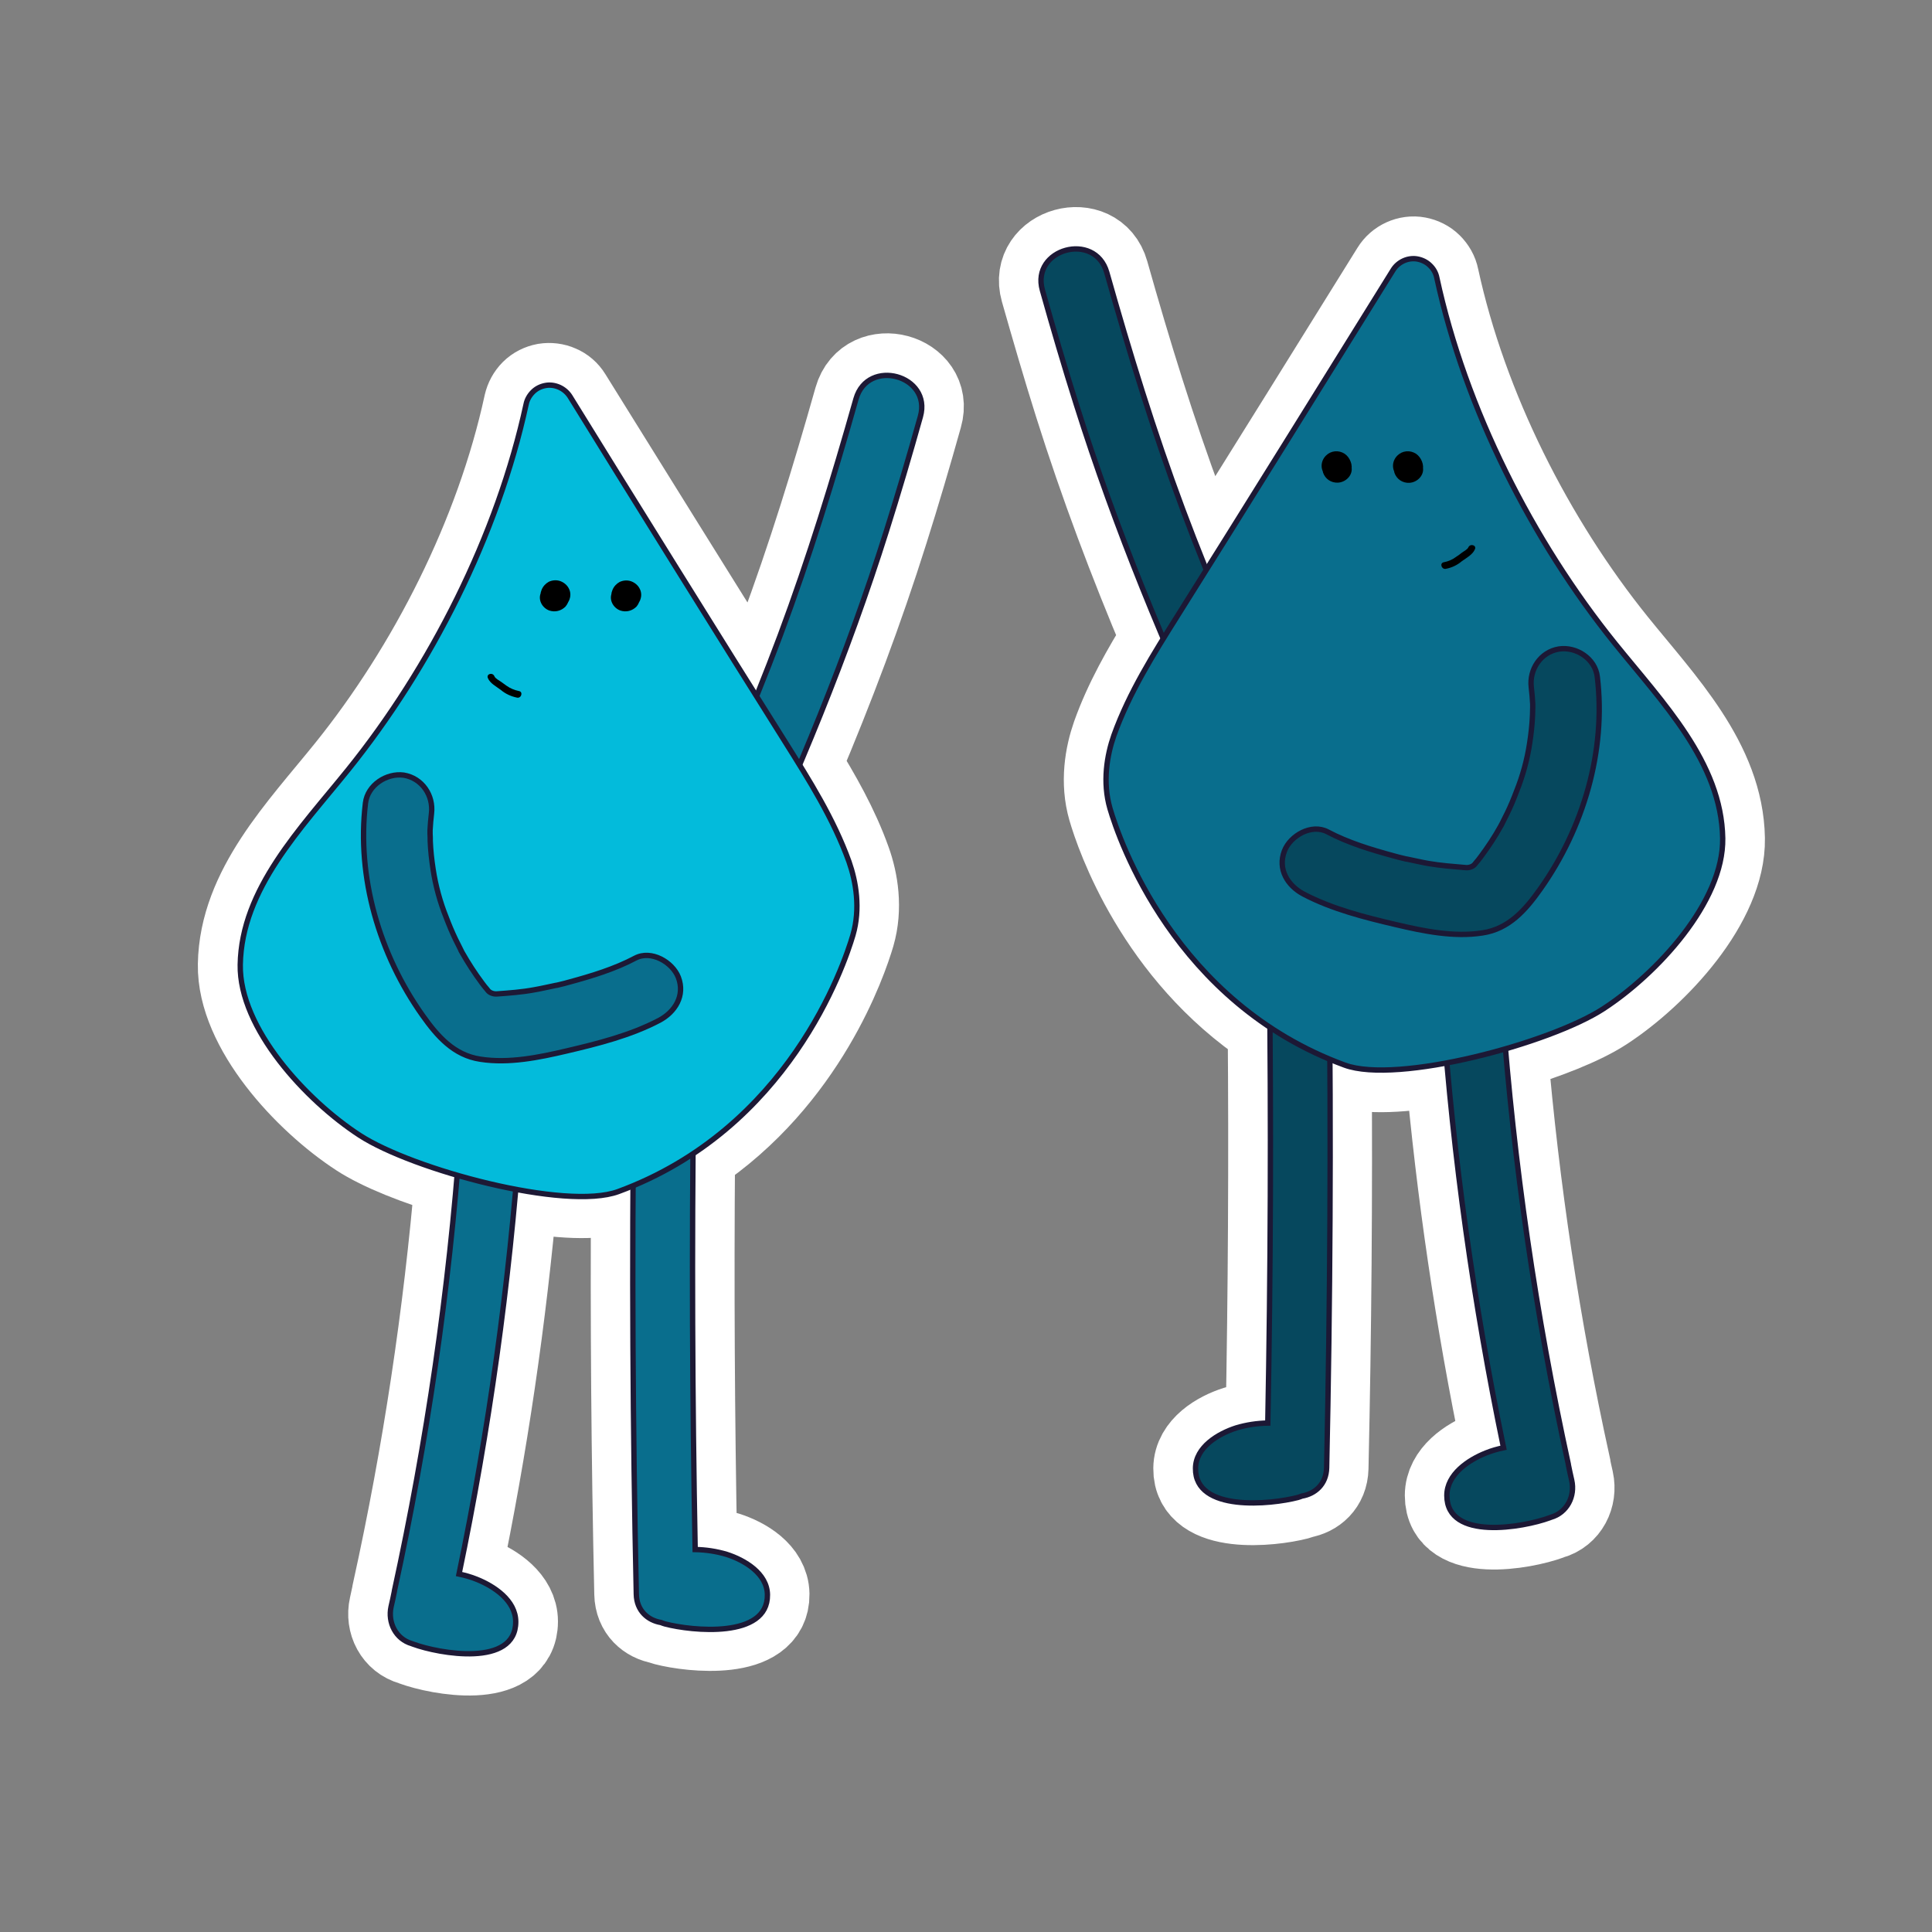 <?xml version="1.0" encoding="utf-8"?>
<!-- Generator: Adobe Illustrator 25.4.1, SVG Export Plug-In . SVG Version: 6.00 Build 0)  -->
<svg version="1.1" id="Layer_1" xmlns="http://www.w3.org/2000/svg" xmlns:xlink="http://www.w3.org/1999/xlink" x="0px" y="0px"
	 viewBox="0 0 1080 1080" style="enable-background:new 0 0 1080 1080;" xml:space="preserve">
<rect x="0" y="0" width="1080" height="1080" fill="#808080" stroke="none"/>
<style type="text/css">
	.st0{clip-path:url(#SVGID_00000057140784354422838260000012498971938976226443_);}
	.st1{fill:#FFFFFF;stroke:#FFFFFF;stroke-width:47;stroke-miterlimit:10;}
	.st2{fill:#096E8D;stroke:#1D1935;stroke-width:3;stroke-miterlimit:10;}
	.st3{fill:#03BBDB;stroke:#1D1935;stroke-width:3;stroke-miterlimit:10;}
	.st4{fill:#06485E;stroke:#1C1835;stroke-width:3;stroke-miterlimit:10;}
	.st5{fill:#096E8D;stroke:#1C1835;stroke-width:3;stroke-miterlimit:10;}
</style>
<g>
	<defs>
		<rect id="SVGID_1_" width="1080" height="1080"/>
	</defs>
	<clipPath id="SVGID_00000044875601033552844990000014136459833232311459_">
		<use xlink:href="#SVGID_1_"  style="overflow:visible;"/>
	</clipPath>
	<g style="clip-path:url(#SVGID_00000044875601033552844990000014136459833232311459_);">
		<path class="st1" d="M478.5,223c-12.6,44.6-26.2,88.9-42.4,132.3c-4.3,11.6-8.7,22.8-13.2,33.9c-33.2-53-79.2-127-104.5-167.7
			c-1.4-2.3-3.5-4.1-5.9-5.1c-2.4-1.1-5.2-1.4-7.8-1c-2.6,0.5-5.1,1.7-7,3.6c-1.9,1.9-3.2,4.3-3.8,6.9
			c-15.9,73.4-53.5,147.2-99.5,204.3c-26.6,33-59.6,66.6-60.3,109c-0.6,35.5,36.9,75.9,66.7,95.3c11.8,7.7,32.4,16,54.8,22.4
			c-6.6,78.1-18.3,155.7-35.1,232.2c0,0.1,0,0.2,0,0.2c-0.6,2.9-1.3,5.9-1.9,8.8c-2,8.8,2.6,18,11.7,20.5c0.3,0.1,0.5,0.2,0.8,0.3
			c14.4,5.3,57.3,13.1,57.3-12.5c0-11.9-12.1-19.9-21.9-23.8c-3.2-1.2-6.4-2.2-9.8-2.9c14.8-71,25.3-142.8,31.7-215.1
			c23.4,4.4,45,5.7,57.1,1.2c2.8-1,5.6-2.1,8.4-3.3c-0.5,76.2,0.1,152.3,1.8,228.4c0.2,9.3,6.6,14.6,13.8,15.8
			c0.7,0.3,1.5,0.6,2.3,0.8c14.9,3.9,57.6,8.3,57.2-16.3c-0.2-12-12.8-19.4-22.8-22.6c-5.7-1.7-11.6-2.6-17.6-2.7
			c-1.4-73.8-1.8-147.5-1.2-221.3c62.7-41.7,85.1-107.6,89.4-122.2c4.3-14.8,1.8-29.9-2.2-41c-6.8-19.1-16.9-36.8-27.6-54.1
			c18.1-42.8,34.5-86.2,48.5-130.7c6.7-21.2,13-42.6,19-64C521.1,209.8,485.1,199.9,478.5,223z"/>
		<path class="st1" d="M902.8,359.5c-46-57.1-83.6-130.9-99.5-204.3c-0.5-2.6-1.9-5-3.8-6.9c-1.9-1.9-4.4-3.1-7-3.6
			c-2.6-0.5-5.4-0.1-7.8,1c-2.4,1.1-4.5,2.9-5.9,5.2c-25.3,40.8-71.3,114.7-104.5,167.7c-4.5-11.1-8.9-22.4-13.2-33.9
			c-16.2-43.4-29.8-87.7-42.4-132.3c-6.5-23.1-42.6-13.2-36,9.9c6.1,21.4,12.3,42.8,19,64c14,44.4,30.4,87.9,48.5,130.7
			c-10.7,17.3-20.8,35-27.6,54.1c-3.9,11.1-6.5,26.2-2.2,41c4.2,14.5,26.6,80.5,89.4,122.2c0.6,73.8,0.2,147.5-1.2,221.3
			c-6,0.1-11.9,1-17.6,2.7c-10,3.2-22.7,10.7-22.8,22.6c-0.3,24.6,42.3,20.2,57.2,16.3c0.8-0.2,1.5-0.5,2.3-0.8
			c7.2-1.2,13.6-6.5,13.8-15.8c1.7-76.1,2.3-152.3,1.8-228.4c2.7,1.1,5.5,2.2,8.4,3.3c12.1,4.4,33.8,3.1,57.1-1.3
			c6.4,72.3,17,144.1,31.7,215.1c-3.3,0.7-6.6,1.6-9.8,2.9c-9.8,3.9-21.9,11.9-21.9,23.8c0,25.5,42.9,17.8,57.3,12.5
			c0.3-0.1,0.5-0.2,0.8-0.3c9.1-2.5,13.6-11.8,11.7-20.5c-0.7-2.9-1.3-5.9-1.9-8.8c0-0.1,0-0.2,0-0.2
			c-16.8-76.6-28.5-154.1-35.1-232.2c22.4-6.5,43-14.7,54.8-22.4c29.8-19.4,67.3-59.8,66.7-95.3
			C962.4,426.1,929.4,392.5,902.8,359.5z"/>
		<path class="st2" d="M387.7,613.1c-1,84.4-0.7,168.7,0.9,253.1c6,0.1,11.9,1,17.6,2.7c10,3.2,22.7,10.7,22.8,22.6
			c0.3,24.6-42.3,20.2-57.2,16.3c-0.8-0.2-1.5-0.5-2.3-0.8c-7.2-1.2-13.6-6.5-13.8-15.8c-2-92.7-2.5-185.3-1.4-278
			C354.6,591.7,387.9,591.6,387.7,613.1z"/>
		<path class="st2" d="M218.6,898.2c0.7-2.9,1.3-5.8,1.9-8.8c0-0.1,0-0.2,0-0.2c18.2-83.4,30.5-168,36.7-253.1
			c0.7-9,7.2-16.7,16.7-16.7c8.5,0,17.3,7.7,16.7,16.7c-5.9,81.9-17.3,163.4-34,243.8c3.3,0.7,6.6,1.6,9.8,2.9
			c9.8,3.9,21.9,11.9,21.9,23.8c0,25.5-42.9,17.8-57.3,12.5c-0.3-0.1-0.5-0.2-0.8-0.3C221.2,916.2,216.7,907,218.6,898.2z"/>
		<path class="st2" d="M414.9,499.3c30.9-65.9,58.7-132.9,80.6-202.4c6.7-21.2,13-42.6,19-64c6.5-23.1-29.4-33-36-9.9
			c-12.6,44.6-26.2,88.9-42.4,132.3c-16.2,43.4-33.6,82.8-53.4,125.2c-4.3,9.1-2.6,20.1,6.7,25.5
			C397.5,510.7,410.6,508.5,414.9,499.3L414.9,499.3z"/>
		<path class="st3" d="M438.9,414.7c13.5,21.5,27.1,43.1,35.7,67c3.9,11.1,6.5,26.2,2.2,41c-5.1,17.4-36.1,108.5-131.2,143.4
			c-29.4,10.8-114.8-12.1-144.6-31.5s-67.3-59.8-66.7-95.3c0.7-42.4,33.7-76,60.3-109c46-57.1,83.6-130.9,99.5-204.3
			c0.5-2.6,1.9-5,3.8-6.9c1.9-1.9,4.3-3.1,7-3.6c2.6-0.5,5.3-0.1,7.8,1c2.4,1.1,4.5,2.9,5.9,5.1
			C348.1,269.4,406.2,362.8,438.9,414.7z"/>
		<path d="M311.1,333C310.9,332.1,311.1,333.5,311.1,333c0-0.6-0.1,0.8,0,0.1C311.3,332.5,310.8,333.8,311.1,333
			c-0.1,0.4-0.3,0.6,0.1,0.2c-0.4,0.3-0.5,0.4-0.2,0.2c0.3-0.2,0.2-0.1,0,0c-0.4,0.1-0.8,0.1-1.2,0.1c0.5,0,0.4,0.2,0,0l-0.3-0.3
			c0.3,0.3,0.4,0.4,0.1,0.1c-0.2-0.3-0.3-0.6-0.3-1.1s0.3-0.7,0-0.2c0.2-0.4,0.4-0.7,0.7-1.1c0.3-0.5-0.4,0.2,0.1,0
			c0.3-0.1,0.3-0.1-0.1,0l0.6-0.1c0.4,0,0.7,0.1,1.1,0.3c0.4,0.3,0.7,0.6,0.9,1.1c0.1,0.2,0.1,1.3,0.2,0.6c0,0.2-0.1,1,0,0.3
			l-0.2,0.5c0.2-0.3,0.2-0.4,0,0c-0.5,0.5-1.1,0.8-1.8,0.9c-0.7,0.1-1.4-0.1-2-0.5c0.4,0.4,0.1,0.2,0-0.1c0.4,1.1-0.1-0.7,0,0
			c0.1,0.5,0.2-1,0,0c0-0.3,0.1-0.7,0.3-1c-0.3,0.7,0.2-0.1,0.3-0.3c0.1-0.2,0.3-0.2,0.1-0.1c-0.2,0.1-0.2,0.1,0.4-0.1
			c-0.6,0,0,0,0.2,0c-0.3,0-0.8-0.2-0.4,0c0.8,0.5-0.5-0.5,0.2,0c0.3,0.2,0.7,0.3,0.9,0.7c0.1,1.1-0.1,2.1-0.6,3
			c-1.1,1.4-4.1,0.9-4.8-0.6c0.6,1.1,1.7,1.8,2.9,2.2c1.2,0.3,2.5,0.1,3.5-0.5c1-0.6,1.8-1.7,2.1-2.9c0.3-1.2,0.2-2.4-0.4-3.5
			c-2.1-4.2-8.5-3.9-10.8-0.1c-2.4,4.1,0.2,9.1,4.4,10.6c1.6,0.5,3.2,0.6,4.8,0.2c1.6-0.4,3-1.2,4.2-2.4c1.2-1.4,2-3.2,2.1-5
			c0.1-1.9-0.4-3.7-1.5-5.2c-2.5-3.5-7.4-4.9-10.7-1.6c-1.2,1.2-2,2.8-2.2,4.4c-0.2,1.7,0.1,3.4,0.9,4.9c1,1.7,2.7,2.8,4.6,3.3
			c1.9,0.5,3.9,0.2,5.6-0.8c1.8-1,3.1-2.6,3.6-4.5c0.6-1.9,0.4-4-0.6-5.8c-1-1.9-2.8-3.3-4.8-4c-2.1-0.7-4.3-0.5-6.3,0.4
			c-1.8,1-3.2,2.5-4,4.4c-0.8,1.9-1,4-0.4,5.9c0.2,0.6,0.4,1.1,0.8,1.6c0.4,0.5,0.8,0.9,1.4,1.2c0.5,0.3,1.1,0.5,1.7,0.6
			c0.6,0.1,1.2,0,1.8-0.1s1.1-0.4,1.6-0.8c0.5-0.4,0.9-0.8,1.2-1.4c0.3-0.5,0.5-1.1,0.6-1.7C311.4,334.2,311.4,333.6,311.1,333
			L311.1,333z"/>
		<path d="M350.9,333C350.7,332.1,350.9,333.5,350.9,333c0-0.6-0.1,0.8,0,0.1C351.1,332.5,350.6,333.8,350.9,333
			c-0.1,0.4-0.4,0.6,0,0.2c-0.4,0.3-0.5,0.4-0.2,0.2c0.3-0.2,0.2-0.1-0.1,0c-0.4,0.1-0.8,0.1-1.2,0.1c0.5,0,0.4,0.2,0,0l-0.3-0.3
			c0.3,0.3,0.4,0.4,0.2,0.1c-0.2-0.3-0.3-0.6-0.3-1.1s0.2-0.7,0-0.2c0.2-0.4,0.4-0.7,0.7-1.1c0.3-0.5-0.4,0.2,0.1,0
			c0.5-0.2,0.3-0.1-0.1,0l0.6-0.1c0.4,0,0.7,0.1,1.1,0.3c0.4,0.3,0.7,0.6,0.9,1.1c0.1,0.2,0.1,1.3,0.2,0.6c0,0.2-0.1,1,0,0.3
			l-0.2,0.5c0.2-0.3,0.2-0.4,0,0c-0.5,0.5-1.1,0.8-1.8,0.9c-0.7,0.1-1.4-0.1-2-0.5c0.5,0.4,0.1,0.2,0-0.1c0.4,1.1-0.1-0.7,0.1,0
			c0.1,0.5,0.2-1,0,0c0-0.3,0.1-0.7,0.3-1c-0.3,0.7,0.2-0.1,0.3-0.3c0.1-0.2,0.3-0.2,0.1-0.1c-0.2,0.1-0.2,0.1,0.4-0.1
			c-0.6,0,0,0,0.2,0c-0.3,0-0.9-0.2-0.4,0c0.8,0.5-0.5-0.5,0.2,0c0.3,0.2,0.7,0.3,0.9,0.7c0.1,1.1-0.1,2.1-0.7,3
			c-1.1,1.4-4.1,0.9-4.8-0.6c0.6,1.1,1.7,1.8,2.9,2.2c1.2,0.3,2.5,0.1,3.5-0.5c1-0.6,1.8-1.7,2.1-2.9c0.3-1.2,0.2-2.4-0.4-3.5
			c-2.1-4.2-8.5-3.9-10.8-0.1c-2.4,4.1,0.2,9.1,4.4,10.6c1.6,0.5,3.2,0.6,4.8,0.2c1.6-0.4,3-1.2,4.2-2.4c1.2-1.4,1.9-3.2,2-5
			c0.1-1.9-0.4-3.7-1.5-5.2c-2.5-3.5-7.4-4.9-10.7-1.6c-1.2,1.2-2,2.8-2.2,4.5c-0.2,1.7,0.1,3.4,0.9,4.9c1,1.7,2.7,2.8,4.6,3.3
			c1.9,0.5,3.9,0.2,5.6-0.8c1.8-1,3.1-2.6,3.6-4.5c0.6-1.9,0.4-4-0.6-5.8c-1-1.9-2.8-3.3-4.8-4c-2.1-0.7-4.3-0.5-6.3,0.4
			c-1.8,1-3.2,2.5-4,4.4c-0.8,1.9-1,4-0.4,5.9c0.3,1.2,1.1,2.2,2.2,2.8c1.1,0.6,2.3,0.8,3.5,0.5c1.2-0.3,2.2-1.1,2.8-2.2
			C351.1,335.5,351.3,334.2,350.9,333L350.9,333z"/>
		<path d="M272.7,379c1.2,3,4.8,4.8,7.3,6.7c2.6,2.2,5.7,3.6,9.1,4.3c2.4,0.4,3.4-3.3,1-3.7c-2.5-0.5-4.9-1.5-7-3
			c-1-0.7-1.9-1.4-2.9-2.1c-1-0.7-3.3-1.9-3.8-3.1C275.5,375.7,271.8,376.6,272.7,379L272.7,379z"/>
		<path class="st2" d="M204.3,448.9c-5,41.6,7.8,84.7,31.9,118.7c8.2,11.6,17.5,22.3,32.3,24.5c15.9,2.5,32.9-1,48.2-4.6
			c17.5-4.1,35.8-8.7,51.8-17.1c8.9-4.7,14.6-13.9,10.7-24.1c-3.3-8.5-15.2-15.4-24.1-10.7c-11.5,6.1-24.4,10-36.9,13.4
			c-1.8,0.5-3.6,1-5.4,1.4c-0.7,0.2-3.5,0.8,0,0c-0.8,0.2-1.6,0.4-2.4,0.5c-3.9,0.8-7.7,1.7-11.7,2.4c-7,1.3-13.9,1.8-20.9,2.3
			c-1.1,0.1-2.1-0.1-3.1-0.5c-1-0.4-1.8-1.1-2.4-2c-1-1.1-1.9-2.3-2.8-3.5c-4.1-5.5-7.8-11.2-11.2-17.2c-0.1-0.2-1.4-2.5-0.4-0.7
			s-0.5-1-0.7-1.5c-0.9-1.7-1.7-3.5-2.6-5.2c-1.9-4-3.6-8-5.1-12c-3.5-8.7-6-17.8-7.4-27.1c-0.8-5.2-1.4-10.5-1.6-15.8
			c0-1.3,0-2.7-0.1-4v-2c0,1.3,0,1.2,0-0.1c0.2-3.1,0.4-6.2,0.8-9.3c1.2-10-5.2-19.7-15.5-21.4C216.1,432,205.5,438.9,204.3,448.9
			L204.3,448.9z"/>
		<path class="st4" d="M709.6,542.5c1,84.3,0.7,168.7-0.9,253c-6,0.1-11.9,1-17.6,2.7c-10,3.2-22.7,10.7-22.8,22.6
			c-0.3,24.6,42.3,20.2,57.2,16.3c0.8-0.2,1.5-0.5,2.3-0.8c7.2-1.2,13.6-6.5,13.8-15.8c2-92.7,2.5-185.3,1.4-278
			C742.7,521.1,709.3,521,709.6,542.5z"/>
		<path class="st4" d="M878.6,827.5c-0.7-2.9-1.3-5.9-1.9-8.8c0-0.1,0-0.2,0-0.2c-18.2-83.4-30.5-167.9-36.8-253
			c-0.7-9-7.2-16.7-16.7-16.7c-8.5,0-17.3,7.7-16.7,16.7c5.9,81.9,17.3,163.4,34,243.8c-3.3,0.7-6.6,1.6-9.8,2.9
			c-9.8,3.9-21.9,11.9-21.9,23.8c0,25.5,42.9,17.8,57.3,12.5c0.3-0.1,0.5-0.2,0.8-0.3C876,845.6,880.6,836.4,878.6,827.5z"/>
		<path class="st4" d="M682.3,428.6c-30.9-65.9-58.7-132.9-80.6-202.4c-6.7-21.2-13-42.6-19-64c-6.5-23.1,29.4-33,36-9.9
			c12.6,44.6,26.2,88.9,42.4,132.3s33.6,82.8,53.4,125.2c4.3,9.1,2.6,20.1-6.7,25.5C699.8,440,686.6,437.8,682.3,428.6L682.3,428.6z
			"/>
		<path class="st5" d="M658.4,344c-13.5,21.5-27.1,43.1-35.7,67c-3.9,11.1-6.5,26.2-2.2,41c5.1,17.4,36.1,108.5,131.2,143.4
			c29.4,10.8,114.8-12.1,144.6-31.5c29.8-19.4,67.3-59.8,66.7-95.3c-0.7-42.4-33.7-76-60.3-109c-46-57.1-83.6-130.9-99.5-204.3
			c-0.5-2.6-1.8-5-3.8-6.9c-1.9-1.9-4.4-3.1-7-3.6c-2.6-0.5-5.4-0.1-7.8,1c-2.4,1.1-4.5,2.9-5.9,5.2
			C749.1,198.7,691,292.2,658.4,344z"/>
		<path d="M795.2,263.5c0.5-1.8,0.4-3.8-0.3-5.5c-0.7-1.8-1.8-3.3-3.4-4.4c-1.6-1-3.5-1.5-5.4-1.3c-1.9,0.2-3.6,1-5,2.4
			c-1.4,1.4-2.3,3.3-2.4,5.3c-0.1,2,0.6,4,1.9,5.5c1.2,1.4,2.9,2.3,4.7,2.6c1.8,0.3,3.7-0.1,5.2-1c1.6-1.1,2.7-2.7,3.1-4.6
			c0.4-1.9,0.1-3.8-0.9-5.4c-0.4-0.8-1.1-1.5-1.8-2.1c-0.7-0.6-1.6-1-2.5-1.2c-0.9-0.2-1.8-0.3-2.7-0.1c-0.9,0.1-1.8,0.5-2.6,1
			c-1.6,1-2.8,2.5-3.4,4.2c-0.7,1.7-0.7,3.6-0.2,5.4c0.6,1.7,1.7,3.2,3.2,4.2c1.5,1,3.3,1.5,5.1,1.4c4.6-0.2,8.8-4.5,7.5-9.3
			c-1.3-5-9-6.7-11.5-1.6c-0.6,1.1-0.8,2.3-0.4,3.5c0.3,1.2,1.1,2.2,2.1,2.9c2.1,1.1,5.2,0.7,6.4-1.7l-2,1.4
			c-0.4,0.1-0.8,0.2-1.2,0.1c-0.4-0.1-0.8-0.2-1-0.5c-0.4-0.1-0.7-0.4-0.8-0.7c-0.2-0.3-0.3-0.7-0.2-1.1c-0.2-0.2-0.4-0.4-0.4-0.7
			c-0.1-0.3,0-0.6,0.1-0.8c0.1-0.3,0.4-0.6,0.7-0.8c0.3-0.2,0.8-0.2,0.2-0.1c1.1-0.2,0.4,0,0.1,0c-0.7,0,1.2,0.1,0.1,0
			c0.3,0,0.7,0.4,0.2,0c0.2,0.1,0.9,1,0.7,0.6c-0.2-0.4-0.1-0.2,0,0c0.1,0.2,0.2,0.5,0.2,0.8c-0.1-0.5,0-0.2,0,0.2
			c0.2-0.8-0.2,0.5,0,0s-0.5,0.6-0.1,0.1c0.4-0.5-0.5,0.3-0.7,0.4l-2.4-0.3l-0.5-0.4c-0.4-0.5-0.4-0.7-0.3-0.4
			c0.2,0.3,0.1,0.2,0-0.1c-0.1-0.3-0.1-0.4-0.1-0.1c0.1,0.2,0.1,0.2,0-0.5c0,0.6,0-0.1,0.1-0.3c0.1-0.5,0.4-0.9,0.8-1.2
			c0.3-0.2,0.6-0.4,1-0.4c0.3,0,1.3,0.1,0.5,0c0.3,0.1,0.6,0.4,0.2,0c0.3,0.3,0.6,0.6,0.8,0.9c0.1,0.3,0.1,0.3,0,0.1
			c-0.1-0.2-0.1-0.2,0.1,0.3c0,0.3-0.1,0.6-0.2,0.9c-0.3,0.4-0.4,0.4-0.1,0.2c0.2-0.2,0.2-0.2,0,0c-0.2,0.2-0.9,0.2-0.2,0.2
			c-0.3,0-0.6,0-0.9,0l-0.4-0.2c0.4,0.2,0.4,0.2,0.1,0c-0.6-0.4,0.3,0.5-0.1,0c-0.2-0.3-0.2-0.2,0,0.1l-0.2-0.4l0.1,0.4v-0.5
			c-0.3,1.2,0.3-1,0,0.2c-0.3,1.2-0.2,2.5,0.4,3.5c0.6,1.1,1.6,1.9,2.8,2.2c1.2,0.3,2.5,0.2,3.5-0.4
			C794.1,265.8,794.9,264.8,795.2,263.5L795.2,263.5z"/>
		<path d="M755.3,263.5c0.5-1.8,0.4-3.8-0.3-5.5c-0.7-1.8-1.8-3.3-3.4-4.4c-1.6-1-3.5-1.5-5.4-1.3c-1.9,0.2-3.6,1-5,2.4
			c-1.4,1.4-2.3,3.3-2.4,5.3c-0.1,2,0.6,4,1.9,5.5c1.2,1.4,2.9,2.3,4.7,2.6c1.8,0.3,3.7-0.1,5.2-1c1.6-1.1,2.7-2.7,3.1-4.6
			c0.4-1.9,0.1-3.8-0.9-5.5c-0.4-0.8-1.1-1.5-1.8-2.1c-0.7-0.6-1.6-1-2.5-1.2c-0.9-0.2-1.8-0.3-2.7-0.1c-0.9,0.1-1.8,0.5-2.6,1
			c-1.6,1-2.8,2.5-3.4,4.2c-0.7,1.7-0.7,3.6-0.2,5.4c0.6,1.7,1.7,3.2,3.2,4.2c1.5,1,3.3,1.5,5.1,1.4c4.6-0.2,8.8-4.5,7.5-9.3
			c-1.3-5-9-6.7-11.5-1.6c-0.6,1.1-0.8,2.3-0.4,3.5c0.3,1.2,1.1,2.2,2.1,2.9c2.1,1.1,5.2,0.7,6.4-1.7l-2,1.4
			c-0.4,0.1-0.8,0.2-1.2,0.1c-0.4-0.1-0.8-0.2-1-0.5c-0.4-0.1-0.7-0.4-0.8-0.7c-0.2-0.3-0.3-0.7-0.2-1.1c-0.2-0.2-0.4-0.4-0.4-0.7
			c-0.1-0.3,0-0.6,0.1-0.8c0.1-0.3,0.4-0.6,0.7-0.8c0.3-0.2,0.8-0.2,0.2-0.1c1.1-0.2,0.4,0,0.1,0c-0.7,0,1.2,0.1,0.1,0
			c0.3,0,0.7,0.4,0.2,0c0.2,0.1,0.9,1,0.6,0.6c-0.2-0.4-0.1-0.2,0,0c0.1,0.2,0.2,0.5,0.2,0.8c-0.1-0.5,0-0.2,0,0.2
			c0.2-0.8-0.2,0.5,0,0c0.2-0.5-0.5,0.6,0,0.1c0.5-0.5-0.5,0.3-0.7,0.4l-2.4-0.3l-0.5-0.4c-0.4-0.5-0.4-0.7-0.2-0.4
			c0.2,0.3,0.1,0.2,0-0.1c-0.1-0.3-0.1-0.4-0.1-0.1c0.1,0.2,0.1,0.2,0-0.5c0,0.6,0-0.1,0-0.3c0.1-0.5,0.4-0.9,0.8-1.2
			c0.3-0.2,0.6-0.4,1-0.4c0.3,0,1.3,0.1,0.5,0c0.4,0.1,0.6,0.4,0.2,0c0.3,0.3,0.6,0.6,0.8,0.9c0.1,0.3,0.1,0.3,0,0.1
			c-0.1-0.2-0.1-0.2,0,0.3c0,0.3-0.1,0.6-0.2,0.9c-0.3,0.4-0.4,0.4-0.1,0.2c0.2-0.2,0.2-0.2,0,0c-0.2,0.2-0.9,0.2-0.2,0.2
			c-0.3,0-0.6,0-0.9,0l-0.4-0.2c0.4,0.2,0.4,0.2,0.1,0c-0.5-0.4,0.3,0.5-0.1,0c-0.2-0.3-0.2-0.2,0,0.1l-0.2-0.4l0.1,0.4v-0.5
			c-0.3,1.2,0.3-1,0,0.2c-0.3,1.2-0.2,2.5,0.4,3.5c0.6,1.1,1.6,1.9,2.8,2.2c1.2,0.3,2.5,0.2,3.5-0.4
			C754.2,265.8,755,264.8,755.3,263.5L755.3,263.5z"/>
		<path d="M820.8,306c-0.5,1.2-2.8,2.3-3.8,3.1c-1,0.8-1.9,1.5-2.9,2.1c-2.1,1.6-4.4,2.6-7,3.1c-2.4,0.4-1.4,4,1,3.7
			c3.4-0.6,6.5-2.1,9.1-4.3c2.5-1.8,6.1-3.7,7.3-6.7C825.5,304.7,821.8,303.7,820.8,306L820.8,306z"/>
		<path class="st4" d="M892.9,378.3c5,41.6-7.8,84.7-31.9,118.7c-8.2,11.6-17.5,22.3-32.3,24.5c-15.9,2.5-32.9-1-48.2-4.6
			c-17.5-4.1-35.8-8.7-51.8-17.1c-8.9-4.7-14.6-13.9-10.7-24.1c3.3-8.6,15.2-15.4,24.1-10.7c11.5,6.1,24.4,10,36.9,13.4
			c1.8,0.5,3.6,1,5.4,1.4c0.7,0.2,3.5,0.8,0,0c0.8,0.2,1.6,0.4,2.4,0.5c3.9,0.8,7.7,1.7,11.7,2.4c7,1.2,13.9,1.7,20.9,2.3
			c1.1,0.1,2.1-0.1,3.1-0.5c1-0.4,1.8-1.1,2.4-2c1-1.1,1.9-2.3,2.8-3.5c4.1-5.5,7.9-11.2,11.2-17.2c0.1-0.2,1.3-2.5,0.4-0.7
			c-0.9,1.9,0.5-1,0.7-1.4c0.9-1.7,1.7-3.5,2.6-5.2c1.9-3.9,3.6-8,5.1-12c3.5-8.7,6-17.8,7.4-27.1c0.8-5.2,1.4-10.5,1.6-15.8
			c0-1.3,0.1-2.7,0.1-4v-2c0,1.3,0,1.2,0-0.1c-0.2-3.1-0.4-6.2-0.8-9.3c-1.2-10,5.2-19.7,15.4-21.4
			C881.2,361.3,891.7,368.2,892.9,378.3L892.9,378.3z"/>
	</g>
</g>
</svg>
